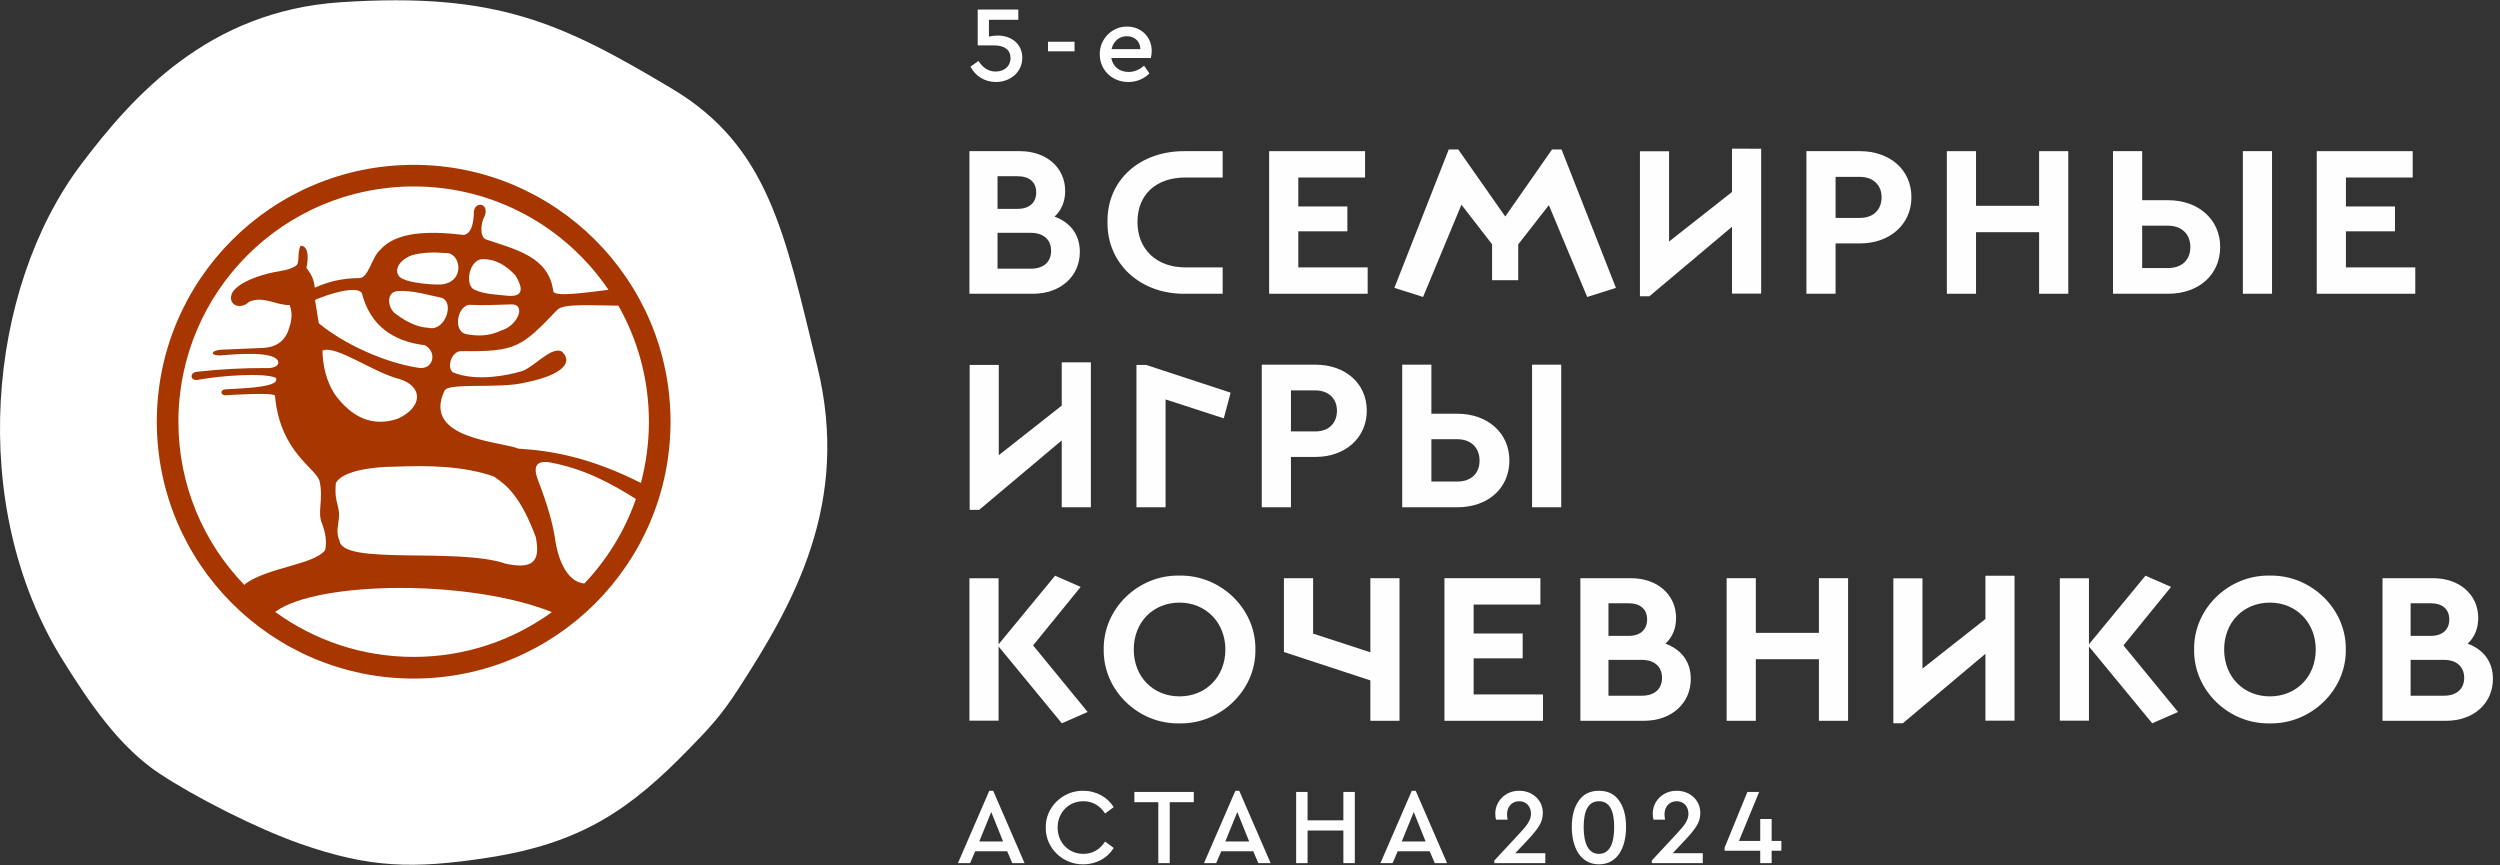 <svg width="289" height="100" viewBox="0 0 289 100" fill="none" xmlns="http://www.w3.org/2000/svg">
    <rect x="0" y="0" width="289" height="100" fill="#333333" stroke="none"/>
    <g xmlns="http://www.w3.org/2000/svg" clip-path="url(#clip0_1023_1554)">
        <path d="M117.018 99.779H118.438L114.812 91.413H114.363L110.736 99.779H112.143L112.73 98.408H116.432L117.018 99.779ZM115.958 97.272H113.204L114.587 93.869L115.958 97.272ZM133.9 99.779H135.221V92.735H138.001V91.55H131.132V92.735H133.9V99.779ZM145.464 99.779H146.885L143.256 91.413H142.809L139.181 99.779H140.589L141.176 98.408H144.878L145.464 99.779ZM144.404 97.272H141.648L143.033 93.869L144.404 97.272ZM165.862 99.779H167.282L163.655 91.413H163.206L159.578 99.779H160.987L161.573 98.408H165.275L165.862 99.779ZM164.801 97.272H162.046L163.43 93.869L164.801 97.272ZM175.161 98.632L176.607 97.099C177.181 96.487 177.617 95.963 177.903 95.502C178.202 95.041 178.352 94.53 178.352 93.969C178.352 92.523 177.192 91.413 175.621 91.413C173.938 91.413 172.855 92.698 172.855 94.044C172.855 94.293 172.879 94.53 172.941 94.755H174.276C174.239 94.505 174.213 94.293 174.213 94.118C174.213 93.271 174.775 92.622 175.61 92.622C176.445 92.622 176.981 93.234 176.981 94.069C176.981 94.767 176.582 95.365 175.672 96.326L172.742 99.48V99.779H178.638V98.632H175.161ZM181.701 95.59C181.701 98.02 182.735 99.916 184.842 99.916C186.962 99.916 187.972 98.02 187.972 95.59C187.972 94.33 187.71 93.32 187.174 92.56C186.649 91.8 185.876 91.413 184.842 91.413C183.808 91.413 183.034 91.8 182.498 92.573C181.962 93.333 181.701 94.343 181.701 95.59ZM186.6 95.602C186.6 97.546 186.051 98.707 184.842 98.707C183.633 98.707 183.072 97.546 183.072 95.602C183.072 93.619 183.659 92.622 184.842 92.622C186.014 92.622 186.6 93.619 186.6 95.602ZM193.365 98.632L194.809 97.099C195.383 96.487 195.819 95.963 196.107 95.502C196.406 95.041 196.555 94.53 196.555 93.969C196.555 92.523 195.396 91.413 193.826 91.413C192.142 91.413 191.057 92.698 191.057 94.044C191.057 94.293 191.083 94.53 191.145 94.755H192.479C192.441 94.505 192.417 94.293 192.417 94.118C192.417 93.271 192.977 92.622 193.812 92.622C194.648 92.622 195.184 93.234 195.184 94.069C195.184 94.767 194.785 95.365 193.875 96.326L190.946 99.48V99.779H196.842V98.632H193.365ZM205.926 97.21H204.803V94.68H203.482V97.21H201.026L203.357 91.55H201.999L199.367 97.983V98.344H203.482V99.779H204.803V98.344H205.926V97.21ZM120.89 95.664C120.841 98.02 122.872 99.954 125.216 99.916C126.749 99.916 128.046 99.181 128.744 98.02L127.747 97.285C127.161 98.195 126.314 98.707 125.229 98.707C123.546 98.707 122.261 97.409 122.261 95.664C122.261 93.918 123.546 92.622 125.229 92.622C126.314 92.622 127.161 93.134 127.747 94.044L128.744 93.309C128.033 92.148 126.724 91.413 125.216 91.413C122.872 91.377 120.841 93.309 120.89 95.664ZM149.834 99.779H151.156V96.013H155.294V99.779H156.617V91.55H155.294V94.829H151.156V91.55H149.834V99.779Z" fill="#FEFEFE"/>
        <path fill-rule="evenodd" clip-rule="evenodd" d="M39.36 0.26C24.127 1.272 15.377 11.042 9.363 19.022C-1.453 33.371 -3.829 58.439 7.189 76.205C10.467 81.493 13.896 86.412 18.43 89.419C22.473 92.101 29.631 95.767 34.769 97.56C42.715 100.333 47.717 100.479 56.323 99.161C67.343 97.475 72.947 93.484 79.778 86.443C81.989 84.165 83.339 82.76 85.374 79.617C91.844 69.62 98.34 58.104 94.478 42.348C90.721 27.023 88.901 16.938 77.655 10.236C64.933 2.655 57.459 -0.941 39.36 0.26Z" fill="#fff"/>
        <path fill-rule="evenodd" clip-rule="evenodd" d="M19.417 48.749C19.417 64.436 32.133 77.153 47.819 77.153C63.504 77.153 76.22 64.436 76.22 48.749C76.22 33.062 63.504 20.347 47.819 20.347C32.133 20.347 19.417 33.062 19.417 48.749Z" fill="#fff" style="&#10;"/>
        <path fill-rule="evenodd" clip-rule="evenodd" d="M38.642 45.5C37.727 44 37.312 42.327 37.278 40.526C38.84 39.857 43.12 43.044 46.15 43.809C48.956 44.655 48.894 47.099 45.952 48.414C43.174 49.336 40.731 48.401 38.642 45.5ZM48.301 42.505C44.553 41.931 39.783 39.81 36.848 37.36L36.418 34.676L36.472 34.649C37.686 34.098 41.201 32.925 41.829 33.879C42.779 37.577 45.338 39.449 49.133 39.911C50.607 40.745 50.067 42.853 48.301 42.505ZM49.508 37.891C48.382 37.837 47.153 37.332 45.83 36.35C44.792 35.695 44.607 33.872 45.83 33.666C47.596 33.477 49.856 34.201 51.017 34.418C52.628 34.915 51.44 38.411 49.508 37.891ZM51.05 32.882C49.829 32.951 47.42 32.665 46.676 32.289C45.454 31.859 45.617 30.235 47.672 29.484C48.846 29.177 50.142 29.136 51.507 29.252C53.269 29.143 53.856 32.555 51.05 32.882ZM63.794 70.758C59.309 74.02 53.787 75.938 47.822 75.938C41.837 75.938 36.302 74.007 31.811 70.732L31.933 70.642C36.902 67.175 54.231 66.937 63.794 70.758ZM54.49 35.244C55.794 35.325 57.556 35.224 58.989 35.19C60.92 35.046 59.896 37.666 57.904 38.22C56.606 38.847 55.268 38.888 53.916 38.628C52.238 38.314 52.921 35.039 54.49 35.244ZM58.77 34.199C57.863 34.077 56.041 34.055 54.928 33.518C53.623 33.121 54.204 29.798 55.944 29.962C57.371 29.975 58.531 30.726 59.569 31.818C60.654 33.578 60.278 34.296 58.77 34.199ZM39.106 60.406C39.468 58.385 38.58 58.434 38.827 55.84C39.605 54.366 43.337 53.949 45.611 53.949C49.597 53.786 53.529 53.861 57.064 55.069C58.613 56.085 60.183 57.409 61.931 62.072C62.545 65.061 61.453 65.783 58.49 65.17C52.805 63.224 39.435 65.415 39.244 62.461C39.003 62.036 38.949 61.369 39.106 60.406ZM28.404 67.455L28.24 67.618C23.524 62.725 20.623 56.079 20.623 48.749C20.623 33.729 32.8 21.553 47.822 21.553C57.186 21.553 65.452 26.289 70.339 33.503C68.039 33.769 63.944 34.418 63.95 33.626C63.432 29.661 59.589 28.842 56.135 27.662C55.42 27.321 55.617 25.73 55.944 25.17C56.81 23.397 54.614 23.096 54.777 24.809C54.696 26.085 54.395 27.013 53.623 27.157C49.371 26.652 45.761 26.822 43.959 28.87C42.955 29.743 42.622 32.138 41.53 32.147C39.521 32.158 37.899 32.575 36.478 33.224L36.39 33.237C36.302 32.486 36.09 31.79 35.421 30.978C35.87 28.769 35.174 28.384 34.738 28.412C34.295 29.409 34.731 30.411 34.164 30.754C33.346 31.244 32.568 31.294 31.659 31.47C30.137 31.777 27.634 32.568 26.862 33.81C26.201 35.162 27.707 35.94 28.801 34.882C30.473 34.165 31.919 35.306 33.475 35.263C33.788 36.008 33.769 36.834 33.489 37.721C33.449 37.844 33.292 38.342 33.244 38.438C32.705 39.612 31.742 40.143 30.473 40.218L25.913 40.41C24.112 40.437 24.221 41.277 25.913 41.045C27.032 40.97 31.809 40.519 32.159 41.795C32.295 42.294 31.62 42.608 30.692 42.545C28.117 42.545 25.511 42.668 22.842 42.969C21.873 43.01 21.961 44.062 22.842 43.91C25.975 43.358 30.486 43.106 31.831 43.652C31.994 43.727 31.988 43.993 31.783 44.176C31.087 44.797 27.92 44.9 26.125 45.002C25.352 45.036 25.503 45.767 26.125 45.691C26.506 45.665 31.79 45.316 31.79 45.76C32.37 52.331 36.588 54.121 36.949 55.649C37.407 57.731 36.655 59.225 37.222 60.514C37.654 61.635 37.789 62.665 37.583 63.593C36.341 65.258 31.08 65.564 28.404 67.455ZM47.822 78.442C31.42 78.442 18.126 65.149 18.126 48.749C18.126 32.351 31.42 19.056 47.822 19.056C64.217 19.056 77.513 32.351 77.513 48.749C77.513 65.149 64.217 78.442 47.822 78.442ZM63.48 53.438C67.425 54.147 70.551 55.812 73.513 57.684C72.23 61.361 70.182 64.685 67.562 67.448C65.377 67.305 64.421 64.18 64.183 62.413C63.944 60.673 63.329 58.462 62.21 55.548C61.602 53.997 61.937 53.225 63.48 53.438ZM75.014 48.749C75.014 51.199 74.686 53.567 74.086 55.825C68.257 52.898 63.897 52.108 59.917 51.861C58.108 51.042 48.716 50.81 51.385 45.167C51.773 44.198 57.745 44.954 60.592 44.245C64.176 43.564 66.49 42.212 65.008 40.682C63.759 39.837 61.568 42.724 60.046 42.983C59.03 43.282 55.188 44.204 52.368 43.05C51.61 42.519 52.171 40.622 53.275 40.588C59.685 40.676 60.25 40.171 64.462 35.776C65.268 35.046 68.742 35.332 71.48 35.332C73.73 39.29 75.014 43.871 75.014 48.749Z" fill="#A83600"/>
        <path d="M118.177 6.683C118.177 5.022 116.842 4.112 115.369 4.112C114.995 4.112 114.645 4.15 114.32 4.225V2.29H117.715V1.104H113.023V5.248H114.92C116.129 5.248 116.816 5.773 116.816 6.707C116.816 7.657 116.092 8.268 115.106 8.268C114.22 8.268 113.608 7.806 113.109 7.044L112.186 7.706C112.748 8.767 113.782 9.479 115.144 9.479C116.78 9.479 118.177 8.343 118.177 6.683ZM121.148 5.934H124.217V4.823H121.148V5.934ZM133.039 6.706C133.103 6.42 133.14 6.144 133.14 5.882C133.14 4.284 131.928 3.073 130.305 3.073C128.569 3.035 127.095 4.521 127.133 6.282C127.133 8.093 128.556 9.479 130.431 9.479C131.366 9.479 132.178 9.154 132.877 8.492L132.253 7.593C131.704 8.08 131.104 8.317 130.467 8.317C129.419 8.317 128.631 7.706 128.47 6.706H133.039ZM128.494 5.683C128.694 4.771 129.393 4.184 130.254 4.184C131.117 4.184 131.817 4.746 131.828 5.683H128.494Z" fill="#FEFEFE"/>
        <path d="M267.817 33.959H279.206V30.911H271.188V26.74H276.859V23.867H271.188V20.52H278.907V17.474H267.817V33.959Z" fill="#FEFEFE"/>
        <path d="M259.275 33.959H262.646V17.474H259.275V33.959ZM247.635 30.986V26.09H250.633C252.231 26.09 253.205 27.09 253.205 28.563C253.205 30.037 252.231 30.986 250.633 30.986H247.635ZM244.264 33.959H250.633C254.154 33.959 256.653 31.785 256.653 28.538C256.653 25.392 254.154 23.143 250.633 23.143H247.635V17.474H244.264V33.959Z" fill="#FEFEFE"/>
        <path d="M225.056 33.959H228.428V26.84H235.722V33.959H239.093V17.474H235.722V23.792H228.428V17.474H225.056V33.959Z" fill="#FEFEFE"/>
        <path d="M212.193 25.191V20.447H215.015C216.539 20.447 217.513 21.395 217.513 22.794C217.513 24.217 216.589 25.191 215.015 25.191H212.193ZM208.822 33.959H212.193V28.139H215.015C218.462 28.139 220.961 25.941 220.961 22.794C220.961 19.622 218.462 17.474 215.015 17.474H208.822V33.959Z" fill="#FEFEFE"/>
        <path d="M146.713 33.959H158.102V30.911H150.084V26.74H155.755V23.867H150.084V20.52H157.803V17.474H146.713V33.959Z" fill="#FEFEFE"/>
        <path d="M121.508 28.988C121.508 30.287 120.635 31.061 119.161 31.061H115.314V26.915H119.161C120.635 26.915 121.508 27.714 121.508 28.988ZM117.636 20.372C119.01 20.372 119.785 21.07 119.785 22.244C119.785 23.418 119.01 24.142 117.636 24.142H115.314V20.372H117.636ZM124.83 29.113C124.83 27.115 123.732 25.716 121.908 25.041C122.732 24.268 123.132 23.269 123.132 22.07C123.132 19.372 120.958 17.474 117.912 17.474H112.066V33.959H119.411C122.581 33.959 124.83 31.96 124.83 29.113Z" fill="#FEFEFE"/>
        <path d="M177.107 58.641H180.478V42.156H177.107V58.641ZM165.468 55.668V50.774H168.465C170.063 50.774 171.037 51.772 171.037 53.246C171.037 54.719 170.063 55.668 168.465 55.668H165.468ZM162.096 58.641H168.465C171.987 58.641 174.486 56.468 174.486 53.22C174.486 50.074 171.987 47.825 168.465 47.825H165.468V42.156H162.096V58.641Z" fill="#FEFEFE"/>
        <path d="M149.233 49.873V45.129H152.055C153.578 45.129 154.552 46.077 154.552 47.476C154.552 48.899 153.629 49.873 152.055 49.873H149.233ZM145.861 58.641H149.233V52.822H152.055C155.502 52.822 158.001 50.623 158.001 47.476C158.001 44.304 155.502 42.156 152.055 42.156H145.861V58.641Z" fill="#FEFEFE"/>
        <path d="M284.861 78.354C284.861 79.651 283.986 80.426 282.512 80.426H278.667V76.28H282.512C283.986 76.28 284.861 77.079 284.861 78.354ZM280.989 69.736C282.362 69.736 283.138 70.436 283.138 71.609C283.138 72.783 282.362 73.508 280.989 73.508H278.667V69.736H280.989ZM288.183 78.478C288.183 76.479 287.083 75.081 285.261 74.407C286.085 73.632 286.484 72.634 286.484 71.434C286.484 68.736 284.312 66.839 281.264 66.839H275.42V83.324H282.762C285.934 83.324 288.183 81.325 288.183 78.478Z" fill="#FEFEFE"/>
        <path d="M267.701 75.08C267.701 78.252 265.429 80.501 262.406 80.501C259.36 80.501 257.111 78.252 257.111 75.08C257.111 71.91 259.36 69.661 262.406 69.661C265.429 69.661 267.701 71.959 267.701 75.08ZM253.64 75.08C253.565 79.802 257.635 83.724 262.381 83.623C267.127 83.724 271.247 79.802 271.174 75.08C271.247 70.36 267.127 66.438 262.381 66.54C257.635 66.438 253.565 70.36 253.64 75.08Z" fill="#FEFEFE"/>
        <path d="M199.601 83.324H202.973V76.205H210.266V83.324H213.638V66.839H210.266V73.159H202.973V66.839H199.601V83.324Z" fill="#FEFEFE"/>
        <path d="M192.132 78.354C192.132 79.651 191.258 80.426 189.784 80.426H185.939V76.28H189.784C191.258 76.28 192.132 77.079 192.132 78.354ZM188.261 69.736C189.634 69.736 190.408 70.436 190.408 71.609C190.408 72.783 189.634 73.508 188.261 73.508H185.939V69.736H188.261ZM195.455 78.478C195.455 76.479 194.355 75.081 192.531 74.407C193.356 73.632 193.755 72.634 193.755 71.434C193.755 68.736 191.583 66.839 188.535 66.839H182.691V83.324H190.034C193.206 83.324 195.455 81.325 195.455 78.478Z" fill="#FEFEFE"/>
        <path d="M166.979 83.324H178.369V80.276H170.353V76.105H176.022V73.232H170.353V69.887H178.07V66.839H166.979V83.324Z" fill="#FEFEFE"/>
        <path d="M141.653 75.08C141.653 78.252 139.38 80.501 136.358 80.501C133.31 80.501 131.063 78.252 131.063 75.08C131.063 71.91 133.31 69.661 136.358 69.661C139.38 69.661 141.653 71.959 141.653 75.08ZM127.59 75.08C127.515 79.802 131.588 83.724 136.334 83.623C141.08 83.724 145.2 79.802 145.124 75.08C145.2 70.36 141.08 66.438 136.334 66.54C131.588 66.438 127.515 70.36 127.59 75.08Z" fill="#FEFEFE"/>
        <path d="M183.481 34.33L179.048 23.715L175.505 28.252V32.39H172.485V28.237L168.942 23.665L164.507 34.33L161.189 33.278L167.476 17.276H168.573L174.007 25.029L179.416 17.276H180.514L186.801 33.278L183.485 34.33H183.481Z" fill="#FEFEFE"/>
        <path d="M122.738 50.91L113.189 58.941H112.093V42.188H115.459V52.617L122.738 46.888V41.885L126.105 41.889V58.641H122.738V50.91Z" fill="#FEFEFE"/>
        <path d="M141.341 33.957H137.002C131.792 34.032 127.952 30.436 128.027 25.667C127.952 20.797 131.792 17.425 137.002 17.474H141.341V20.52H139.318H137.027C133.662 20.52 131.491 22.47 131.491 25.667C131.491 28.837 133.711 30.911 137.027 30.911H138.542H141.341V33.957Z" fill="#FEFEFE"/>
        <path d="M200.222 26.212L190.673 34.245H189.576V17.49H192.943V27.922L200.222 22.191V17.188L203.589 17.191V33.944H200.222V26.212Z" fill="#FEFEFE"/>
        <path d="M132.496 42.188L142.264 45.394L141.467 48.36L134.74 46.175V58.641H131.374V42.188H132.496Z" fill="#FEFEFE"/>
        <path d="M125.732 82.304L119.426 74.608L124.925 67.847L121.968 66.551L115.435 74.482V66.85H112.066V83.312H115.435V74.732L122.748 83.613L125.732 82.304Z" fill="#FEFEFE"/>
        <path d="M158.413 66.839V75.404L151.794 73.247V66.839H148.422V75.375L158.413 78.655V83.324H161.784V66.839H158.413Z" fill="#FEFEFE"/>
        <path d="M229.516 75.577L219.967 83.61H218.871V66.855H222.237V77.287L229.516 71.555V66.553L232.881 66.556V83.311H229.516V75.577Z" fill="#FEFEFE"/>
        <path d="M251.781 82.304L245.473 74.608L250.974 67.847L248.016 66.551L241.482 74.482V66.85H238.116V83.312H241.482V74.732L248.796 83.613L251.781 82.304Z" fill="#FEFEFE"/>
    </g>
    <defs>
        <linearGradient id="paint0_linear_1023_1554" x1="70.575" y1="62.367" x2="24.723" y2="36.074" gradientUnits="userSpaceOnUse">
            <stop stop-color="#A83600"/>
            <stop offset="0.49" stop-color="#A83600"/>
            <stop offset="1" stop-color="#E85222"/>
        </linearGradient>
        <clipPath id="clip0_1023_1554">
            <rect width="288.183" height="100" fill="white"/>
        </clipPath>
    </defs>
</svg>
